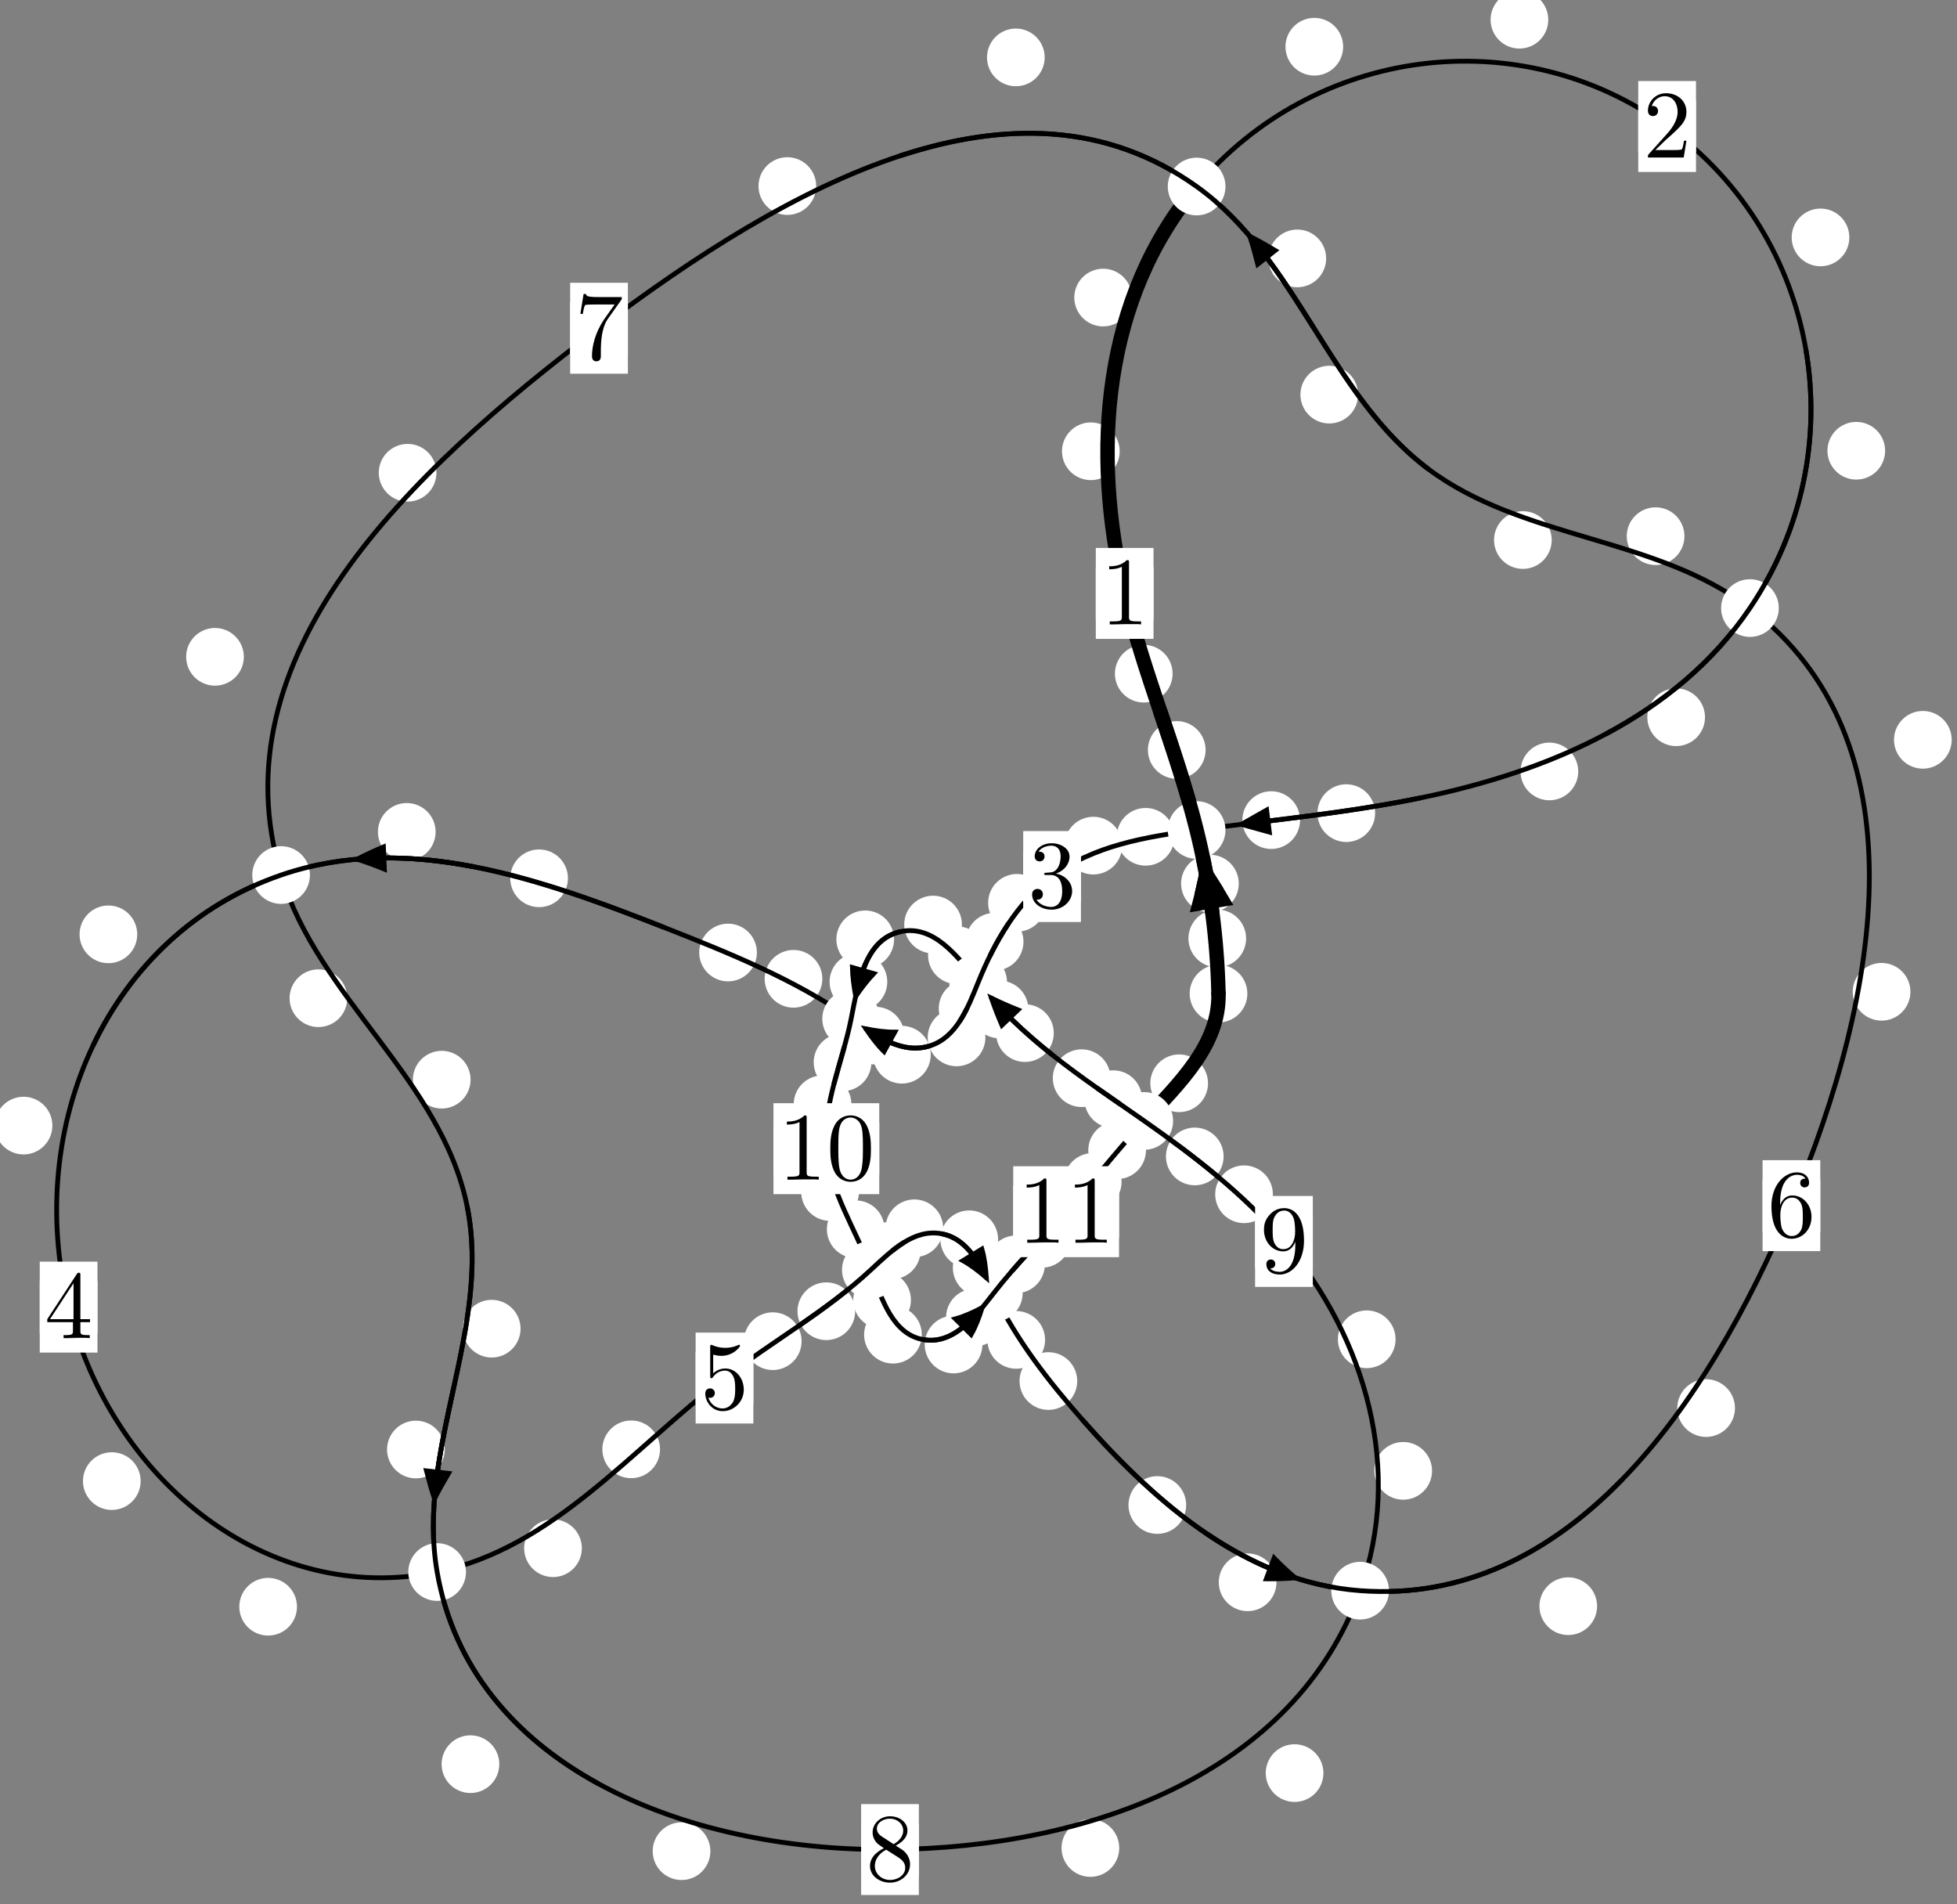 <?xml version="1.0"?>
<!-- Created by MetaPost 1.999 on 2021.07.05:2355 -->
<svg version="1.1" xmlns="http://www.w3.org/2000/svg" xmlns:xlink="http://www.w3.org/1999/xlink" width="202.793" height="197.291" viewBox="0 0 202.793 197.291">
<rect x="0" y="0" width="202.793" height="197.291" fill="#808080" stroke="none"/>
<!-- Original BoundingBox: -124.550171 -110.346191 78.242935 86.944687 -->
  <defs>
    <g transform="scale(0.01,0.01)" id="GLYPHcmr10_48">
      <path style="fill-rule: evenodd;" d="M460 -320C460 -400,455 -480,420 -554C374 -650,292 -666,250 -666C190 -666,117 -640,76 -547C44 -478,39 -400,39 -320C39 -245,43 -155,84 -79C127 2,200 22,249 22C303 22,379 1,423 -94C455 -163,460 -241,460 -320M249 -0C210 -0,151 -25,133 -121C122 -181,122 -273,122 -332C122 -396,122 -462,130 -516C149 -635,224 -644,249 -644C282 -644,348 -626,367 -527C377 -471,377 -395,377 -332C377 -257,377 -189,366 -125C351 -30,294 -0,249 -0"></path>
    </g>
    <g transform="scale(0.01,0.01)" id="GLYPHcmr10_49">
      <path style="fill-rule: evenodd;" d="M294 -640C294 -664,294 -666,271 -666C209 -602,121 -602,89 -602L89 -571C109 -571,168 -571,220 -597L220 -79C220 -43,217 -31,127 -31L95 -31L95 -0L257 -0L130 -3L217 -3L257 -3L297 -3L384 -3L419 -0L419 -31L387 -31C297 -31,294 -42,294 -79"></path>
    </g>
    <g transform="scale(0.01,0.01)" id="GLYPHcmr10_50">
      <path style="fill-rule: evenodd;" d="M127 -77L233 -180C389 -318,449 -372,449 -472C449 -586,359 -666,237 -666C124 -666,50 -574,50 -485C50 -429,100 -429,103 -429C120 -429,155 -441,155 -482C155 -508,137 -534,102 -534C94 -534,92 -534,89 -533C112 -598,166 -635,224 -635C315 -635,358 -554,358 -472C358 -392,308 -313,253 -251L61 -37C50 -26,50 -24,50 -0L421 -0L449 -174L424 -174C419 -144,412 -100,402 -85C395 -77,329 -77,307 -77"></path>
    </g>
    <g transform="scale(0.01,0.01)" id="GLYPHcmr10_51">
      <path style="fill-rule: evenodd;" d="M290 -352C372 -379,430 -449,430 -528C430 -610,342 -666,246 -666C145 -666,69 -606,69 -530C69 -497,91 -478,120 -478C151 -478,171 -500,171 -529C171 -579,124 -579,109 -579C140 -628,206 -641,242 -641C283 -641,338 -619,338 -529C338 -517,336 -459,310 -415C280 -367,246 -364,221 -363C213 -362,189 -360,182 -360C174 -359,167 -358,167 -348C167 -337,174 -337,191 -337L235 -337C317 -337,354 -269,354 -171C354 -35,285 -6,241 -6C198 -6,123 -23,88 -82C123 -77,154 -99,154 -137C154 -173,127 -193,98 -193C74 -193,42 -179,42 -135C42 -44,135 22,244 22C366 22,457 -69,457 -171C457 -253,394 -331,290 -352"></path>
    </g>
    <g transform="scale(0.01,0.01)" id="GLYPHcmr10_52">
      <path style="fill-rule: evenodd;" d="M294 -165L294 -78C294 -42,292 -31,218 -31L197 -31L197 -0L332 -0L238 -3L290 -3L332 -3L374 -3L427 -3L468 -0L468 -31L447 -31C373 -31,371 -42,371 -78L371 -165L471 -165L471 -196L371 -196L371 -651C371 -671,371 -677,355 -677C346 -677,343 -677,335 -665L28 -196L28 -165M300 -196L56 -196L300 -569"></path>
    </g>
    <g transform="scale(0.01,0.01)" id="GLYPHcmr10_53">
      <path style="fill-rule: evenodd;" d="M449 -201C449 -320,367 -420,259 -420C211 -420,168 -404,132 -369L132 -564C152 -558,185 -551,217 -551C340 -551,410 -642,410 -655C410 -661,407 -666,400 -666C399 -666,397 -666,392 -663C372 -654,323 -634,256 -634C216 -634,170 -641,123 -662C115 -665,113 -665,111 -665C101 -665,101 -657,101 -641L101 -345C101 -327,101 -319,115 -319C122 -319,124 -322,128 -328C139 -344,176 -398,257 -398C309 -398,334 -352,342 -334C358 -297,360 -258,360 -208C360 -173,360 -113,336 -71C312 -32,275 -6,229 -6C156 -6,99 -59,82 -118C85 -117,88 -116,99 -116C132 -116,149 -141,149 -165C149 -189,132 -214,99 -214C85 -214,50 -207,50 -161C50 -75,119 22,231 22C347 22,449 -74,449 -201"></path>
    </g>
    <g transform="scale(0.01,0.01)" id="GLYPHcmr10_54">
      <path style="fill-rule: evenodd;" d="M132 -328L132 -352C132 -605,256 -641,307 -641C331 -641,373 -635,395 -601C380 -601,340 -601,340 -556C340 -525,364 -510,386 -510C402 -510,432 -519,432 -558C432 -618,388 -666,305 -666C177 -666,42 -537,42 -316C42 -49,158 22,251 22C362 22,457 -72,457 -204C457 -331,368 -427,257 -427C189 -427,152 -376,132 -328M251 -6C188 -6,158 -66,152 -81C134 -128,134 -208,134 -226C134 -304,166 -404,256 -404C272 -404,318 -404,349 -342C367 -305,367 -254,367 -205C367 -157,367 -107,350 -71C320 -11,274 -6,251 -6"></path>
    </g>
    <g transform="scale(0.01,0.01)" id="GLYPHcmr10_55">
      <path style="fill-rule: evenodd;" d="M476 -609C485 -621,485 -623,485 -644L242 -644C120 -644,118 -657,114 -676L89 -676L56 -470L81 -470C84 -486,93 -549,106 -561C113 -567,191 -567,204 -567L411 -567C400 -551,321 -442,299 -409C209 -274,176 -135,176 -33C176 -23,176 22,222 22C268 22,268 -23,268 -33L268 -84C268 -139,271 -194,279 -248C283 -271,297 -357,341 -419"></path>
    </g>
    <g transform="scale(0.01,0.01)" id="GLYPHcmr10_56">
      <path style="fill-rule: evenodd;" d="M163 -457C117 -487,113 -521,113 -538C113 -599,178 -641,249 -641C322 -641,386 -589,386 -517C386 -460,347 -412,287 -377M309 -362C381 -399,430 -451,430 -517C430 -609,341 -666,250 -666C150 -666,69 -592,69 -499C69 -481,71 -436,113 -389C124 -377,161 -352,186 -335C128 -306,42 -250,42 -151C42 -45,144 22,249 22C362 22,457 -61,457 -168C457 -204,446 -249,408 -291C389 -312,373 -322,309 -362M209 -320L332 -242C360 -223,407 -193,407 -132C407 -58,332 -6,250 -6C164 -6,92 -68,92 -151C92 -209,124 -273,209 -320"></path>
    </g>
    <g transform="scale(0.01,0.01)" id="GLYPHcmr10_57">
      <path style="fill-rule: evenodd;" d="M367 -318L367 -286C367 -52,263 -6,205 -6C188 -6,134 -8,107 -42C151 -42,159 -71,159 -88C159 -119,135 -134,113 -134C97 -134,67 -125,67 -86C67 -19,121 22,206 22C335 22,457 -114,457 -329C457 -598,342 -666,253 -666C198 -666,149 -648,106 -603C65 -558,42 -516,42 -441C42 -316,130 -218,242 -218C303 -218,344 -260,367 -318M243 -241C227 -241,181 -241,150 -304C132 -341,132 -391,132 -440C132 -494,132 -541,153 -578C180 -628,218 -641,253 -641C299 -641,332 -607,349 -562C361 -530,365 -467,365 -421C365 -338,331 -241,243 -241"></path>
    </g>
  </defs>
  <path d="M129.127 97.234C129.127 96.441,128.812 95.681,128.252 95.12C127.691 94.56,126.931 94.245,126.138 94.245C125.346 94.245,124.586 94.56,124.025 95.12C123.465 95.681,123.15 96.441,123.15 97.234C123.15 98.027,123.465 98.787,124.025 99.347C124.586 99.908,125.346 100.223,126.138 100.223C126.931 100.223,127.691 99.908,128.252 99.347C128.812 98.787,129.127 98.027,129.127 97.234Z" style="fill: rgb(100%,100%,100%);stroke: none;"></path>
  <path d="M129.256 102.95C129.256 102.157,128.941 101.397,128.381 100.837C127.82 100.276,127.06 99.961,126.267 99.961C125.475 99.961,124.714 100.276,124.154 100.837C123.593 101.397,123.279 102.157,123.279 102.95C123.279 103.743,123.593 104.503,124.154 105.063C124.714 105.624,125.475 105.939,126.267 105.939C127.06 105.939,127.82 105.624,128.381 105.063C128.941 104.503,129.256 103.743,129.256 102.95Z" style="fill: rgb(100%,100%,100%);stroke: none;"></path>
  <path d="M124.929 77.703C124.929 76.911,124.614 76.151,124.053 75.59C123.493 75.03,122.732 74.715,121.94 74.715C121.147 74.715,120.387 75.03,119.826 75.59C119.266 76.151,118.951 76.911,118.951 77.703C118.951 78.496,119.266 79.256,119.826 79.817C120.387 80.377,121.147 80.692,121.94 80.692C122.732 80.692,123.493 80.377,124.053 79.817C124.614 79.256,124.929 78.496,124.929 77.703Z" style="fill: rgb(100%,100%,100%);stroke: none;"></path>
  <path d="M128.367 91.549C128.367 90.757,128.052 89.996,127.491 89.436C126.931 88.875,126.171 88.561,125.378 88.561C124.585 88.561,123.825 88.875,123.265 89.436C122.704 89.996,122.389 90.757,122.389 91.549C122.389 92.342,122.704 93.102,123.265 93.663C123.825 94.223,124.585 94.538,125.378 94.538C126.171 94.538,126.931 94.223,127.491 93.663C128.052 93.102,128.367 92.342,128.367 91.549Z" style="fill: rgb(100%,100%,100%);stroke: none;"></path>
  <path d="M116.026 46.758C116.026 45.965,115.711 45.205,115.151 44.644C114.59 44.084,113.83 43.769,113.037 43.769C112.245 43.769,111.484 44.084,110.924 44.644C110.364 45.205,110.049 45.965,110.049 46.758C110.049 47.55,110.364 48.31,110.924 48.871C111.484 49.431,112.245 49.746,113.037 49.746C113.83 49.746,114.59 49.431,115.151 48.871C115.711 48.31,116.026 47.55,116.026 46.758Z" style="fill: rgb(100%,100%,100%);stroke: none;"></path>
  <path d="M121.51 69.8C121.51 69.008,121.195 68.248,120.635 67.687C120.074 67.127,119.314 66.812,118.522 66.812C117.729 66.812,116.969 67.127,116.408 67.687C115.848 68.248,115.533 69.008,115.533 69.8C115.533 70.593,115.848 71.353,116.408 71.914C116.969 72.474,117.729 72.789,118.522 72.789C119.314 72.789,120.074 72.474,120.635 71.914C121.195 71.353,121.51 70.593,121.51 69.8Z" style="fill: rgb(100%,100%,100%);stroke: none;"></path>
  <path d="M139.184 4.84C139.184 4.048,138.869 3.288,138.309 2.727C137.748 2.167,136.988 1.852,136.195 1.852C135.403 1.852,134.643 2.167,134.082 2.727C133.522 3.288,133.207 4.048,133.207 4.84C133.207 5.633,133.522 6.393,134.082 6.954C134.643 7.514,135.403 7.829,136.195 7.829C136.988 7.829,137.748 7.514,138.309 6.954C138.869 6.393,139.184 5.633,139.184 4.84Z" style="fill: rgb(100%,100%,100%);stroke: none;"></path>
  <path d="M117.301 30.83C117.301 30.038,116.986 29.278,116.425 28.717C115.865 28.157,115.105 27.842,114.312 27.842C113.519 27.842,112.759 28.157,112.199 28.717C111.638 29.278,111.323 30.038,111.323 30.83C111.323 31.623,111.638 32.383,112.199 32.944C112.759 33.504,113.519 33.819,114.312 33.819C115.105 33.819,115.865 33.504,116.425 32.944C116.986 32.383,117.301 31.623,117.301 30.83Z" style="fill: rgb(100%,100%,100%);stroke: none;"></path>
  <path d="M191.638 24.599C191.638 23.807,191.323 23.046,190.763 22.486C190.202 21.925,189.442 21.61,188.649 21.61C187.857 21.61,187.097 21.925,186.536 22.486C185.976 23.046,185.661 23.807,185.661 24.599C185.661 25.392,185.976 26.152,186.536 26.713C187.097 27.273,187.857 27.588,188.649 27.588C189.442 27.588,190.202 27.273,190.763 26.713C191.323 26.152,191.638 25.392,191.638 24.599Z" style="fill: rgb(100%,100%,100%);stroke: none;"></path>
  <path d="M160.438 2.044C160.438 1.251,160.123 0.491,159.563 -0.069C159.002 -0.63,158.242 -0.945,157.45 -0.945C156.657 -0.945,155.897 -0.63,155.336 -0.069C154.776 0.491,154.461 1.251,154.461 2.044C154.461 2.837,154.776 3.597,155.336 4.157C155.897 4.718,156.657 5.033,157.45 5.033C158.242 5.033,159.002 4.718,159.563 4.157C160.123 3.597,160.438 2.837,160.438 2.044Z" style="fill: rgb(100%,100%,100%);stroke: none;"></path>
  <path d="M176.68 74.314C176.68 73.521,176.365 72.761,175.805 72.2C175.244 71.64,174.484 71.325,173.691 71.325C172.899 71.325,172.138 71.64,171.578 72.2C171.017 72.761,170.703 73.521,170.703 74.314C170.703 75.106,171.017 75.866,171.578 76.427C172.138 76.987,172.899 77.302,173.691 77.302C174.484 77.302,175.244 76.987,175.805 76.427C176.365 75.866,176.68 75.106,176.68 74.314Z" style="fill: rgb(100%,100%,100%);stroke: none;"></path>
  <path d="M195.345 46.703C195.345 45.91,195.03 45.15,194.469 44.589C193.909 44.029,193.149 43.714,192.356 43.714C191.563 43.714,190.803 44.029,190.243 44.589C189.682 45.15,189.367 45.91,189.367 46.703C189.367 47.495,189.682 48.256,190.243 48.816C190.803 49.377,191.563 49.691,192.356 49.691C193.149 49.691,193.909 49.377,194.469 48.816C195.03 48.256,195.345 47.495,195.345 46.703Z" style="fill: rgb(100%,100%,100%);stroke: none;"></path>
  <path d="M142.496 84.25C142.496 83.458,142.182 82.697,141.621 82.137C141.061 81.576,140.3 81.262,139.508 81.262C138.715 81.262,137.955 81.576,137.394 82.137C136.834 82.697,136.519 83.458,136.519 84.25C136.519 85.043,136.834 85.803,137.394 86.364C137.955 86.924,138.715 87.239,139.508 87.239C140.3 87.239,141.061 86.924,141.621 86.364C142.182 85.803,142.496 85.043,142.496 84.25Z" style="fill: rgb(100%,100%,100%);stroke: none;"></path>
  <path d="M163.542 79.93C163.542 79.138,163.227 78.377,162.667 77.817C162.107 77.257,161.346 76.942,160.554 76.942C159.761 76.942,159.001 77.257,158.44 77.817C157.88 78.377,157.565 79.138,157.565 79.93C157.565 80.723,157.88 81.483,158.44 82.044C159.001 82.604,159.761 82.919,160.554 82.919C161.346 82.919,162.107 82.604,162.667 82.044C163.227 81.483,163.542 80.723,163.542 79.93Z" style="fill: rgb(100%,100%,100%);stroke: none;"></path>
  <path d="M121.701 86.703C121.701 85.91,121.386 85.15,120.826 84.59C120.265 84.029,119.505 83.714,118.712 83.714C117.92 83.714,117.16 84.029,116.599 84.59C116.039 85.15,115.724 85.91,115.724 86.703C115.724 87.496,116.039 88.256,116.599 88.816C117.16 89.377,117.92 89.692,118.712 89.692C119.505 89.692,120.265 89.377,120.826 88.816C121.386 88.256,121.701 87.496,121.701 86.703Z" style="fill: rgb(100%,100%,100%);stroke: none;"></path>
  <path d="M134.718 84.972C134.718 84.179,134.403 83.419,133.843 82.859C133.282 82.298,132.522 81.983,131.729 81.983C130.937 81.983,130.177 82.298,129.616 82.859C129.056 83.419,128.741 84.179,128.741 84.972C128.741 85.765,129.056 86.525,129.616 87.085C130.177 87.646,130.937 87.961,131.729 87.961C132.522 87.961,133.282 87.646,133.843 87.085C134.403 86.525,134.718 85.765,134.718 84.972Z" style="fill: rgb(100%,100%,100%);stroke: none;"></path>
  <path d="M108.373 93.544C108.373 92.751,108.058 91.991,107.498 91.431C106.937 90.87,106.177 90.555,105.384 90.555C104.592 90.555,103.832 90.87,103.271 91.431C102.711 91.991,102.396 92.751,102.396 93.544C102.396 94.337,102.711 95.097,103.271 95.658C103.832 96.218,104.592 96.533,105.384 96.533C106.177 96.533,106.937 96.218,107.498 95.658C108.058 95.097,108.373 94.337,108.373 93.544Z" style="fill: rgb(100%,100%,100%);stroke: none;"></path>
  <path d="M116.287 87.616C116.287 86.824,115.972 86.064,115.412 85.503C114.851 84.943,114.091 84.628,113.298 84.628C112.506 84.628,111.746 84.943,111.185 85.503C110.625 86.064,110.31 86.824,110.31 87.616C110.31 88.409,110.625 89.169,111.185 89.73C111.746 90.29,112.506 90.605,113.298 90.605C114.091 90.605,114.851 90.29,115.412 89.73C115.972 89.169,116.287 88.409,116.287 87.616Z" style="fill: rgb(100%,100%,100%);stroke: none;"></path>
  <path d="M103.255 104.493C103.255 103.701,102.94 102.94,102.38 102.38C101.819 101.819,101.059 101.505,100.266 101.505C99.474 101.505,98.713 101.819,98.153 102.38C97.593 102.94,97.278 103.701,97.278 104.493C97.278 105.286,97.593 106.046,98.153 106.607C98.713 107.167,99.474 107.482,100.266 107.482C101.059 107.482,101.819 107.167,102.38 106.607C102.94 106.046,103.255 105.286,103.255 104.493Z" style="fill: rgb(100%,100%,100%);stroke: none;"></path>
  <path d="M106.057 97.571C106.057 96.778,105.742 96.018,105.182 95.457C104.622 94.897,103.861 94.582,103.069 94.582C102.276 94.582,101.516 94.897,100.955 95.457C100.395 96.018,100.08 96.778,100.08 97.571C100.08 98.363,100.395 99.124,100.955 99.684C101.516 100.245,102.276 100.56,103.069 100.56C103.861 100.56,104.622 100.245,105.182 99.684C105.742 99.124,106.057 98.363,106.057 97.571Z" style="fill: rgb(100%,100%,100%);stroke: none;"></path>
  <path d="M96.446 109.28C96.446 108.488,96.132 107.728,95.571 107.167C95.011 106.607,94.25 106.292,93.458 106.292C92.665 106.292,91.905 106.607,91.344 107.167C90.784 107.728,90.469 108.488,90.469 109.28C90.469 110.073,90.784 110.833,91.344 111.394C91.905 111.954,92.665 112.269,93.458 112.269C94.25 112.269,95.011 111.954,95.571 111.394C96.132 110.833,96.446 110.073,96.446 109.28Z" style="fill: rgb(100%,100%,100%);stroke: none;"></path>
  <path d="M102.112 107.487C102.112 106.694,101.797 105.934,101.237 105.373C100.676 104.813,99.916 104.498,99.123 104.498C98.331 104.498,97.57 104.813,97.01 105.373C96.45 105.934,96.135 106.694,96.135 107.487C96.135 108.279,96.45 109.039,97.01 109.6C97.57 110.16,98.331 110.475,99.123 110.475C99.916 110.475,100.676 110.16,101.237 109.6C101.797 109.039,102.112 108.279,102.112 107.487Z" style="fill: rgb(100%,100%,100%);stroke: none;"></path>
  <path d="M85.214 101.417C85.214 100.624,84.9 99.864,84.339 99.303C83.779 98.743,83.018 98.428,82.226 98.428C81.433 98.428,80.673 98.743,80.112 99.303C79.552 99.864,79.237 100.624,79.237 101.417C79.237 102.209,79.552 102.969,80.112 103.53C80.673 104.09,81.433 104.405,82.226 104.405C83.018 104.405,83.779 104.09,84.339 103.53C84.9 102.969,85.214 102.209,85.214 101.417Z" style="fill: rgb(100%,100%,100%);stroke: none;"></path>
  <path d="M93.71 107.304C93.71 106.512,93.395 105.752,92.835 105.191C92.275 104.631,91.514 104.316,90.722 104.316C89.929 104.316,89.169 104.631,88.608 105.191C88.048 105.752,87.733 106.512,87.733 107.304C87.733 108.097,88.048 108.857,88.608 109.418C89.169 109.978,89.929 110.293,90.722 110.293C91.514 110.293,92.275 109.978,92.835 109.418C93.395 108.857,93.71 108.097,93.71 107.304Z" style="fill: rgb(100%,100%,100%);stroke: none;"></path>
  <path d="M58.853 91.002C58.853 90.209,58.538 89.449,57.977 88.889C57.417 88.328,56.657 88.013,55.864 88.013C55.071 88.013,54.311 88.328,53.751 88.889C53.19 89.449,52.875 90.209,52.875 91.002C52.875 91.795,53.19 92.555,53.751 93.115C54.311 93.676,55.071 93.991,55.864 93.991C56.657 93.991,57.417 93.676,57.977 93.115C58.538 92.555,58.853 91.795,58.853 91.002Z" style="fill: rgb(100%,100%,100%);stroke: none;"></path>
  <path d="M78.432 98.692C78.432 97.899,78.117 97.139,77.556 96.579C76.996 96.018,76.236 95.703,75.443 95.703C74.65 95.703,73.89 96.018,73.33 96.579C72.769 97.139,72.454 97.899,72.454 98.692C72.454 99.485,72.769 100.245,73.33 100.805C73.89 101.366,74.65 101.681,75.443 101.681C76.236 101.681,76.996 101.366,77.556 100.805C78.117 100.245,78.432 99.485,78.432 98.692Z" style="fill: rgb(100%,100%,100%);stroke: none;"></path>
  <path d="M14.221 96.81C14.221 96.017,13.906 95.257,13.346 94.696C12.785 94.136,12.025 93.821,11.232 93.821C10.44 93.821,9.68 94.136,9.119 94.696C8.559 95.257,8.244 96.017,8.244 96.81C8.244 97.602,8.559 98.363,9.119 98.923C9.68 99.484,10.44 99.798,11.232 99.798C12.025 99.798,12.785 99.484,13.346 98.923C13.906 98.363,14.221 97.602,14.221 96.81Z" style="fill: rgb(100%,100%,100%);stroke: none;"></path>
  <path d="M45.139 86.193C45.139 85.4,44.825 84.64,44.264 84.08C43.704 83.519,42.943 83.204,42.151 83.204C41.358 83.204,40.598 83.519,40.037 84.08C39.477 84.64,39.162 85.4,39.162 86.193C39.162 86.986,39.477 87.746,40.037 88.306C40.598 88.867,41.358 89.182,42.151 89.182C42.943 89.182,43.704 88.867,44.264 88.306C44.825 87.746,45.139 86.986,45.139 86.193Z" style="fill: rgb(100%,100%,100%);stroke: none;"></path>
  <path d="M14.575 153.459C14.575 152.666,14.26 151.906,13.699 151.345C13.139 150.785,12.379 150.47,11.586 150.47C10.793 150.47,10.033 150.785,9.473 151.345C8.912 151.906,8.597 152.666,8.597 153.459C8.597 154.251,8.912 155.012,9.473 155.572C10.033 156.132,10.793 156.447,11.586 156.447C12.379 156.447,13.139 156.132,13.699 155.572C14.26 155.012,14.575 154.251,14.575 153.459Z" style="fill: rgb(100%,100%,100%);stroke: none;"></path>
  <path d="M5.427 116.625C5.427 115.832,5.112 115.072,4.552 114.512C3.991 113.951,3.231 113.636,2.439 113.636C1.646 113.636,0.886 113.951,0.325 114.512C-0.235 115.072,-0.55 115.832,-0.55 116.625C-0.55 117.418,-0.235 118.178,0.325 118.738C0.886 119.299,1.646 119.614,2.439 119.614C3.231 119.614,3.991 119.299,4.552 118.738C5.112 118.178,5.427 117.418,5.427 116.625Z" style="fill: rgb(100%,100%,100%);stroke: none;"></path>
  <path d="M60.293 160.414C60.293 159.622,59.978 158.861,59.417 158.301C58.857 157.74,58.097 157.425,57.304 157.425C56.511 157.425,55.751 157.74,55.191 158.301C54.63 158.861,54.315 159.622,54.315 160.414C54.315 161.207,54.63 161.967,55.191 162.528C55.751 163.088,56.511 163.403,57.304 163.403C58.097 163.403,58.857 163.088,59.417 162.528C59.978 161.967,60.293 161.207,60.293 160.414Z" style="fill: rgb(100%,100%,100%);stroke: none;"></path>
  <path d="M30.775 166.476C30.775 165.684,30.46 164.924,29.899 164.363C29.339 163.803,28.578 163.488,27.786 163.488C26.993 163.488,26.233 163.803,25.672 164.363C25.112 164.924,24.797 165.684,24.797 166.476C24.797 167.269,25.112 168.029,25.672 168.59C26.233 169.15,26.993 169.465,27.786 169.465C28.578 169.465,29.339 169.15,29.899 168.59C30.46 168.029,30.775 167.269,30.775 166.476Z" style="fill: rgb(100%,100%,100%);stroke: none;"></path>
  <path d="M83.066 138.961C83.066 138.169,82.751 137.409,82.19 136.848C81.63 136.288,80.87 135.973,80.077 135.973C79.284 135.973,78.524 136.288,77.964 136.848C77.403 137.409,77.088 138.169,77.088 138.961C77.088 139.754,77.403 140.514,77.964 141.075C78.524 141.635,79.284 141.95,80.077 141.95C80.87 141.95,81.63 141.635,82.19 141.075C82.751 140.514,83.066 139.754,83.066 138.961Z" style="fill: rgb(100%,100%,100%);stroke: none;"></path>
  <path d="M68.397 150.168C68.397 149.375,68.082 148.615,67.521 148.055C66.961 147.494,66.201 147.179,65.408 147.179C64.615 147.179,63.855 147.494,63.295 148.055C62.734 148.615,62.419 149.375,62.419 150.168C62.419 150.961,62.734 151.721,63.295 152.281C63.855 152.842,64.615 153.157,65.408 153.157C66.201 153.157,66.961 152.842,67.521 152.281C68.082 151.721,68.397 150.961,68.397 150.168Z" style="fill: rgb(100%,100%,100%);stroke: none;"></path>
  <path d="M95.398 129.555C95.398 128.763,95.084 128.003,94.523 127.442C93.963 126.882,93.202 126.567,92.41 126.567C91.617 126.567,90.857 126.882,90.296 127.442C89.736 128.003,89.421 128.763,89.421 129.555C89.421 130.348,89.736 131.108,90.296 131.669C90.857 132.229,91.617 132.544,92.41 132.544C93.202 132.544,93.963 132.229,94.523 131.669C95.084 131.108,95.398 130.348,95.398 129.555Z" style="fill: rgb(100%,100%,100%);stroke: none;"></path>
  <path d="M88.616 135.859C88.616 135.066,88.301 134.306,87.741 133.746C87.18 133.185,86.42 132.87,85.627 132.87C84.835 132.87,84.075 133.185,83.514 133.746C82.954 134.306,82.639 135.066,82.639 135.859C82.639 136.652,82.954 137.412,83.514 137.972C84.075 138.533,84.835 138.848,85.627 138.848C86.42 138.848,87.18 138.533,87.741 137.972C88.301 137.412,88.616 136.652,88.616 135.859Z" style="fill: rgb(100%,100%,100%);stroke: none;"></path>
  <path d="M103.425 128.403C103.425 127.611,103.11 126.85,102.549 126.29C101.989 125.73,101.229 125.415,100.436 125.415C99.643 125.415,98.883 125.73,98.323 126.29C97.762 126.85,97.447 127.611,97.447 128.403C97.447 129.196,97.762 129.956,98.323 130.517C98.883 131.077,99.643 131.392,100.436 131.392C101.229 131.392,101.989 131.077,102.549 130.517C103.11 129.956,103.425 129.196,103.425 128.403Z" style="fill: rgb(100%,100%,100%);stroke: none;"></path>
  <path d="M97.74 127.266C97.74 126.473,97.425 125.713,96.865 125.153C96.304 124.592,95.544 124.277,94.751 124.277C93.959 124.277,93.199 124.592,92.638 125.153C92.078 125.713,91.763 126.473,91.763 127.266C91.763 128.059,92.078 128.819,92.638 129.379C93.199 129.94,93.959 130.255,94.751 130.255C95.544 130.255,96.304 129.94,96.865 129.379C97.425 128.819,97.74 128.059,97.74 127.266Z" style="fill: rgb(100%,100%,100%);stroke: none;"></path>
  <path d="M108.294 138.828C108.294 138.035,107.979 137.275,107.419 136.715C106.858 136.154,106.098 135.839,105.305 135.839C104.513 135.839,103.752 136.154,103.192 136.715C102.631 137.275,102.316 138.035,102.316 138.828C102.316 139.621,102.631 140.381,103.192 140.941C103.752 141.502,104.513 141.817,105.305 141.817C106.098 141.817,106.858 141.502,107.419 140.941C107.979 140.381,108.294 139.621,108.294 138.828Z" style="fill: rgb(100%,100%,100%);stroke: none;"></path>
  <path d="M104.714 131.35C104.714 130.558,104.399 129.798,103.839 129.237C103.279 128.677,102.518 128.362,101.726 128.362C100.933 128.362,100.173 128.677,99.612 129.237C99.052 129.798,98.737 130.558,98.737 131.35C98.737 132.143,99.052 132.903,99.612 133.464C100.173 134.024,100.933 134.339,101.726 134.339C102.518 134.339,103.279 134.024,103.839 133.464C104.399 132.903,104.714 132.143,104.714 131.35Z" style="fill: rgb(100%,100%,100%);stroke: none;"></path>
  <path d="M122.916 155.938C122.916 155.145,122.601 154.385,122.041 153.825C121.48 153.264,120.72 152.949,119.927 152.949C119.135 152.949,118.375 153.264,117.814 153.825C117.254 154.385,116.939 155.145,116.939 155.938C116.939 156.731,117.254 157.491,117.814 158.051C118.375 158.612,119.135 158.927,119.927 158.927C120.72 158.927,121.48 158.612,122.041 158.051C122.601 157.491,122.916 156.731,122.916 155.938Z" style="fill: rgb(100%,100%,100%);stroke: none;"></path>
  <path d="M111.626 143.092C111.626 142.3,111.311 141.54,110.751 140.979C110.19 140.419,109.43 140.104,108.637 140.104C107.845 140.104,107.084 140.419,106.524 140.979C105.963 141.54,105.649 142.3,105.649 143.092C105.649 143.885,105.963 144.645,106.524 145.206C107.084 145.766,107.845 146.081,108.637 146.081C109.43 146.081,110.19 145.766,110.751 145.206C111.311 144.645,111.626 143.885,111.626 143.092Z" style="fill: rgb(100%,100%,100%);stroke: none;"></path>
  <path d="M165.498 166.42C165.498 165.627,165.183 164.867,164.623 164.306C164.062 163.746,163.302 163.431,162.509 163.431C161.717 163.431,160.957 163.746,160.396 164.306C159.836 164.867,159.521 165.627,159.521 166.42C159.521 167.212,159.836 167.972,160.396 168.533C160.957 169.093,161.717 169.408,162.509 169.408C163.302 169.408,164.062 169.093,164.623 168.533C165.183 167.972,165.498 167.212,165.498 166.42Z" style="fill: rgb(100%,100%,100%);stroke: none;"></path>
  <path d="M132.273 163.944C132.273 163.151,131.958 162.391,131.397 161.831C130.837 161.27,130.077 160.955,129.284 160.955C128.491 160.955,127.731 161.27,127.171 161.831C126.61 162.391,126.295 163.151,126.295 163.944C126.295 164.737,126.61 165.497,127.171 166.057C127.731 166.618,128.491 166.933,129.284 166.933C130.077 166.933,130.837 166.618,131.397 166.057C131.958 165.497,132.273 164.737,132.273 163.944Z" style="fill: rgb(100%,100%,100%);stroke: none;"></path>
  <path d="M197.967 102.761C197.967 101.968,197.652 101.208,197.091 100.648C196.531 100.087,195.771 99.772,194.978 99.772C194.185 99.772,193.425 100.087,192.865 100.648C192.304 101.208,191.989 101.968,191.989 102.761C191.989 103.554,192.304 104.314,192.865 104.874C193.425 105.435,194.185 105.75,194.978 105.75C195.771 105.75,196.531 105.435,197.091 104.874C197.652 104.314,197.967 103.554,197.967 102.761Z" style="fill: rgb(100%,100%,100%);stroke: none;"></path>
  <path d="M179.784 145.893C179.784 145.1,179.469 144.34,178.909 143.78C178.348 143.219,177.588 142.904,176.795 142.904C176.003 142.904,175.242 143.219,174.682 143.78C174.121 144.34,173.807 145.1,173.807 145.893C173.807 146.686,174.121 147.446,174.682 148.006C175.242 148.567,176.003 148.882,176.795 148.882C177.588 148.882,178.348 148.567,178.909 148.006C179.469 147.446,179.784 146.686,179.784 145.893Z" style="fill: rgb(100%,100%,100%);stroke: none;"></path>
  <path d="M174.549 55.553C174.549 54.761,174.234 54,173.674 53.44C173.113 52.879,172.353 52.565,171.56 52.565C170.768 52.565,170.008 52.879,169.447 53.44C168.887 54,168.572 54.761,168.572 55.553C168.572 56.346,168.887 57.106,169.447 57.667C170.008 58.227,170.768 58.542,171.56 58.542C172.353 58.542,173.113 58.227,173.674 57.667C174.234 57.106,174.549 56.346,174.549 55.553Z" style="fill: rgb(100%,100%,100%);stroke: none;"></path>
  <path d="M202.243 76.654C202.243 75.861,201.928 75.101,201.368 74.541C200.807 73.98,200.047 73.665,199.254 73.665C198.462 73.665,197.701 73.98,197.141 74.541C196.58 75.101,196.265 75.861,196.265 76.654C196.265 77.447,196.58 78.207,197.141 78.767C197.701 79.328,198.462 79.643,199.254 79.643C200.047 79.643,200.807 79.328,201.368 78.767C201.928 78.207,202.243 77.447,202.243 76.654Z" style="fill: rgb(100%,100%,100%);stroke: none;"></path>
  <path d="M140.733 40.888C140.733 40.095,140.418 39.335,139.857 38.774C139.297 38.214,138.537 37.899,137.744 37.899C136.951 37.899,136.191 38.214,135.631 38.774C135.07 39.335,134.755 40.095,134.755 40.888C134.755 41.68,135.07 42.44,135.631 43.001C136.191 43.561,136.951 43.876,137.744 43.876C138.537 43.876,139.297 43.561,139.857 43.001C140.418 42.44,140.733 41.68,140.733 40.888Z" style="fill: rgb(100%,100%,100%);stroke: none;"></path>
  <path d="M160.795 55.954C160.795 55.162,160.48 54.401,159.92 53.841C159.359 53.28,158.599 52.966,157.806 52.966C157.014 52.966,156.253 53.28,155.693 53.841C155.132 54.401,154.818 55.162,154.818 55.954C154.818 56.747,155.132 57.507,155.693 58.068C156.253 58.628,157.014 58.943,157.806 58.943C158.599 58.943,159.359 58.628,159.92 58.068C160.48 57.507,160.795 56.747,160.795 55.954Z" style="fill: rgb(100%,100%,100%);stroke: none;"></path>
  <path d="M108.254 5.947C108.254 5.154,107.939 4.394,107.379 3.833C106.818 3.273,106.058 2.958,105.265 2.958C104.473 2.958,103.713 3.273,103.152 3.833C102.592 4.394,102.277 5.154,102.277 5.947C102.277 6.74,102.592 7.5,103.152 8.06C103.713 8.621,104.473 8.936,105.265 8.936C106.058 8.936,106.818 8.621,107.379 8.06C107.939 7.5,108.254 6.74,108.254 5.947Z" style="fill: rgb(100%,100%,100%);stroke: none;"></path>
  <path d="M137.421 26.774C137.421 25.981,137.106 25.221,136.546 24.661C135.986 24.1,135.225 23.785,134.433 23.785C133.64 23.785,132.88 24.1,132.319 24.661C131.759 25.221,131.444 25.981,131.444 26.774C131.444 27.567,131.759 28.327,132.319 28.887C132.88 29.448,133.64 29.763,134.433 29.763C135.225 29.763,135.986 29.448,136.546 28.887C137.106 28.327,137.421 27.567,137.421 26.774Z" style="fill: rgb(100%,100%,100%);stroke: none;"></path>
  <path d="M45.227 48.984C45.227 48.192,44.912 47.432,44.352 46.871C43.791 46.311,43.031 45.996,42.238 45.996C41.446 45.996,40.686 46.311,40.125 46.871C39.565 47.432,39.25 48.192,39.25 48.984C39.25 49.777,39.565 50.537,40.125 51.098C40.686 51.658,41.446 51.973,42.238 51.973C43.031 51.973,43.791 51.658,44.352 51.098C44.912 50.537,45.227 49.777,45.227 48.984Z" style="fill: rgb(100%,100%,100%);stroke: none;"></path>
  <path d="M84.576 19.278C84.576 18.485,84.261 17.725,83.701 17.165C83.14 16.604,82.38 16.289,81.587 16.289C80.795 16.289,80.034 16.604,79.474 17.165C78.913 17.725,78.599 18.485,78.599 19.278C78.599 20.071,78.913 20.831,79.474 21.391C80.034 21.952,80.795 22.267,81.587 22.267C82.38 22.267,83.14 21.952,83.701 21.391C84.261 20.831,84.576 20.071,84.576 19.278Z" style="fill: rgb(100%,100%,100%);stroke: none;"></path>
  <path d="M35.985 103.426C35.985 102.633,35.67 101.873,35.11 101.313C34.549 100.752,33.789 100.437,32.996 100.437C32.204 100.437,31.443 100.752,30.883 101.313C30.322 101.873,30.008 102.633,30.008 103.426C30.008 104.219,30.322 104.979,30.883 105.539C31.443 106.1,32.204 106.415,32.996 106.415C33.789 106.415,34.549 106.1,35.11 105.539C35.67 104.979,35.985 104.219,35.985 103.426Z" style="fill: rgb(100%,100%,100%);stroke: none;"></path>
  <path d="M25.267 68.055C25.267 67.262,24.952 66.502,24.392 65.941C23.831 65.381,23.071 65.066,22.278 65.066C21.486 65.066,20.725 65.381,20.165 65.941C19.604 66.502,19.289 67.262,19.289 68.055C19.289 68.847,19.604 69.607,20.165 70.168C20.725 70.728,21.486 71.043,22.278 71.043C23.071 71.043,23.831 70.728,24.392 70.168C24.952 69.607,25.267 68.847,25.267 68.055Z" style="fill: rgb(100%,100%,100%);stroke: none;"></path>
  <path d="M53.941 137.667C53.941 136.875,53.626 136.114,53.065 135.554C52.505 134.994,51.745 134.679,50.952 134.679C50.159 134.679,49.399 134.994,48.839 135.554C48.278 136.114,47.963 136.875,47.963 137.667C47.963 138.46,48.278 139.22,48.839 139.781C49.399 140.341,50.159 140.656,50.952 140.656C51.745 140.656,52.505 140.341,53.065 139.781C53.626 139.22,53.941 138.46,53.941 137.667Z" style="fill: rgb(100%,100%,100%);stroke: none;"></path>
  <path d="M48.763 111.867C48.763 111.075,48.448 110.315,47.887 109.754C47.327 109.194,46.567 108.879,45.774 108.879C44.981 108.879,44.221 109.194,43.661 109.754C43.1 110.315,42.785 111.075,42.785 111.867C42.785 112.66,43.1 113.42,43.661 113.981C44.221 114.541,44.981 114.856,45.774 114.856C46.567 114.856,47.327 114.541,47.887 113.981C48.448 113.42,48.763 112.66,48.763 111.867Z" style="fill: rgb(100%,100%,100%);stroke: none;"></path>
  <path d="M51.739 182.789C51.739 181.996,51.424 181.236,50.863 180.675C50.303 180.115,49.543 179.8,48.75 179.8C47.957 179.8,47.197 180.115,46.637 180.675C46.076 181.236,45.761 181.996,45.761 182.789C45.761 183.581,46.076 184.341,46.637 184.902C47.197 185.462,47.957 185.777,48.75 185.777C49.543 185.777,50.303 185.462,50.863 184.902C51.424 184.341,51.739 183.581,51.739 182.789Z" style="fill: rgb(100%,100%,100%);stroke: none;"></path>
  <path d="M46.086 150.187C46.086 149.394,45.771 148.634,45.21 148.074C44.65 147.513,43.89 147.198,43.097 147.198C42.304 147.198,41.544 147.513,40.984 148.074C40.423 148.634,40.108 149.394,40.108 150.187C40.108 150.98,40.423 151.74,40.984 152.3C41.544 152.861,42.304 153.176,43.097 153.176C43.89 153.176,44.65 152.861,45.21 152.3C45.771 151.74,46.086 150.98,46.086 150.187Z" style="fill: rgb(100%,100%,100%);stroke: none;"></path>
  <path d="M115.98 191.474C115.98 190.682,115.665 189.921,115.104 189.361C114.544 188.8,113.784 188.485,112.991 188.485C112.198 188.485,111.438 188.8,110.878 189.361C110.317 189.921,110.002 190.682,110.002 191.474C110.002 192.267,110.317 193.027,110.878 193.588C111.438 194.148,112.198 194.463,112.991 194.463C113.784 194.463,114.544 194.148,115.104 193.588C115.665 193.027,115.98 192.267,115.98 191.474Z" style="fill: rgb(100%,100%,100%);stroke: none;"></path>
  <path d="M73.613 191.804C73.613 191.012,73.298 190.251,72.738 189.691C72.177 189.13,71.417 188.816,70.624 188.816C69.832 188.816,69.071 189.13,68.511 189.691C67.95 190.251,67.635 191.012,67.635 191.804C67.635 192.597,67.95 193.357,68.511 193.918C69.071 194.478,69.832 194.793,70.624 194.793C71.417 194.793,72.177 194.478,72.738 193.918C73.298 193.357,73.613 192.597,73.613 191.804Z" style="fill: rgb(100%,100%,100%);stroke: none;"></path>
  <path d="M148.395 152.398C148.395 151.605,148.08 150.845,147.519 150.285C146.959 149.724,146.199 149.409,145.406 149.409C144.613 149.409,143.853 149.724,143.293 150.285C142.732 150.845,142.417 151.605,142.417 152.398C142.417 153.191,142.732 153.951,143.293 154.511C143.853 155.072,144.613 155.387,145.406 155.387C146.199 155.387,146.959 155.072,147.519 154.511C148.08 153.951,148.395 153.191,148.395 152.398Z" style="fill: rgb(100%,100%,100%);stroke: none;"></path>
  <path d="M137.139 183.713C137.139 182.921,136.824 182.16,136.264 181.6C135.703 181.039,134.943 180.725,134.15 180.725C133.358 180.725,132.597 181.039,132.037 181.6C131.476 182.16,131.162 182.921,131.162 183.713C131.162 184.506,131.476 185.266,132.037 185.827C132.597 186.387,133.358 186.702,134.15 186.702C134.943 186.702,135.703 186.387,136.264 185.827C136.824 185.266,137.139 184.506,137.139 183.713Z" style="fill: rgb(100%,100%,100%);stroke: none;"></path>
  <path d="M131.902 123.741C131.902 122.948,131.587 122.188,131.027 121.628C130.466 121.067,129.706 120.752,128.914 120.752C128.121 120.752,127.361 121.067,126.8 121.628C126.24 122.188,125.925 122.948,125.925 123.741C125.925 124.534,126.24 125.294,126.8 125.854C127.361 126.415,128.121 126.73,128.914 126.73C129.706 126.73,130.466 126.415,131.027 125.854C131.587 125.294,131.902 124.534,131.902 123.741Z" style="fill: rgb(100%,100%,100%);stroke: none;"></path>
  <path d="M144.616 138.765C144.616 137.972,144.301 137.212,143.74 136.651C143.18 136.091,142.42 135.776,141.627 135.776C140.834 135.776,140.074 136.091,139.514 136.651C138.953 137.212,138.638 137.972,138.638 138.765C138.638 139.557,138.953 140.318,139.514 140.878C140.074 141.439,140.834 141.754,141.627 141.754C142.42 141.754,143.18 141.439,143.74 140.878C144.301 140.318,144.616 139.557,144.616 138.765Z" style="fill: rgb(100%,100%,100%);stroke: none;"></path>
  <path d="M118.349 113.888C118.349 113.095,118.034 112.335,117.473 111.774C116.913 111.214,116.153 110.899,115.36 110.899C114.567 110.899,113.807 111.214,113.247 111.774C112.686 112.335,112.371 113.095,112.371 113.888C112.371 114.68,112.686 115.44,113.247 116.001C113.807 116.561,114.567 116.876,115.36 116.876C116.153 116.876,116.913 116.561,117.473 116.001C118.034 115.44,118.349 114.68,118.349 113.888Z" style="fill: rgb(100%,100%,100%);stroke: none;"></path>
  <path d="M126.797 119.82C126.797 119.027,126.482 118.267,125.922 117.707C125.361 117.146,124.601 116.831,123.808 116.831C123.016 116.831,122.256 117.146,121.695 117.707C121.135 118.267,120.82 119.027,120.82 119.82C120.82 120.613,121.135 121.373,121.695 121.933C122.256 122.494,123.016 122.809,123.808 122.809C124.601 122.809,125.361 122.494,125.922 121.933C126.482 121.373,126.797 120.613,126.797 119.82Z" style="fill: rgb(100%,100%,100%);stroke: none;"></path>
  <path d="M109.198 107.042C109.198 106.249,108.883 105.489,108.323 104.929C107.762 104.368,107.002 104.053,106.209 104.053C105.417 104.053,104.657 104.368,104.096 104.929C103.536 105.489,103.221 106.249,103.221 107.042C103.221 107.835,103.536 108.595,104.096 109.155C104.657 109.716,105.417 110.031,106.209 110.031C107.002 110.031,107.762 109.716,108.323 109.155C108.883 108.595,109.198 107.835,109.198 107.042Z" style="fill: rgb(100%,100%,100%);stroke: none;"></path>
  <path d="M115.075 111.713C115.075 110.92,114.76 110.16,114.199 109.6C113.639 109.039,112.879 108.724,112.086 108.724C111.293 108.724,110.533 109.039,109.973 109.6C109.412 110.16,109.097 110.92,109.097 111.713C109.097 112.506,109.412 113.266,109.973 113.826C110.533 114.387,111.293 114.702,112.086 114.702C112.879 114.702,113.639 114.387,114.199 113.826C114.76 113.266,115.075 112.506,115.075 111.713Z" style="fill: rgb(100%,100%,100%);stroke: none;"></path>
  <path d="M102.148 98.972C102.148 98.179,101.833 97.419,101.272 96.859C100.712 96.298,99.952 95.983,99.159 95.983C98.366 95.983,97.606 96.298,97.046 96.859C96.485 97.419,96.17 98.179,96.17 98.972C96.17 99.765,96.485 100.525,97.046 101.085C97.606 101.646,98.366 101.961,99.159 101.961C99.952 101.961,100.712 101.646,101.272 101.085C101.833 100.525,102.148 99.765,102.148 98.972Z" style="fill: rgb(100%,100%,100%);stroke: none;"></path>
  <path d="M106.567 104.594C106.567 103.801,106.252 103.041,105.692 102.48C105.131 101.92,104.371 101.605,103.578 101.605C102.786 101.605,102.026 101.92,101.465 102.48C100.905 103.041,100.59 103.801,100.59 104.594C100.59 105.386,100.905 106.147,101.465 106.707C102.026 107.268,102.786 107.582,103.578 107.582C104.371 107.582,105.131 107.268,105.692 106.707C106.252 106.147,106.567 105.386,106.567 104.594Z" style="fill: rgb(100%,100%,100%);stroke: none;"></path>
  <path d="M92.647 97.327C92.647 96.534,92.332 95.774,91.771 95.213C91.211 94.653,90.451 94.338,89.658 94.338C88.865 94.338,88.105 94.653,87.545 95.213C86.984 95.774,86.669 96.534,86.669 97.327C86.669 98.119,86.984 98.879,87.545 99.44C88.105 100,88.865 100.315,89.658 100.315C90.451 100.315,91.211 100,91.771 99.44C92.332 98.879,92.647 98.119,92.647 97.327Z" style="fill: rgb(100%,100%,100%);stroke: none;"></path>
  <path d="M99.677 95.795C99.677 95.002,99.362 94.242,98.802 93.682C98.241 93.121,97.481 92.806,96.689 92.806C95.896 92.806,95.136 93.121,94.575 93.682C94.015 94.242,93.7 95.002,93.7 95.795C93.7 96.588,94.015 97.348,94.575 97.908C95.136 98.469,95.896 98.784,96.689 98.784C97.481 98.784,98.241 98.469,98.802 97.908C99.362 97.348,99.677 96.588,99.677 95.795Z" style="fill: rgb(100%,100%,100%);stroke: none;"></path>
  <path d="M90.297 110.069C90.297 109.277,89.982 108.517,89.422 107.956C88.861 107.396,88.101 107.081,87.308 107.081C86.516 107.081,85.755 107.396,85.195 107.956C84.635 108.517,84.32 109.277,84.32 110.069C84.32 110.862,84.635 111.622,85.195 112.183C85.755 112.743,86.516 113.058,87.308 113.058C88.101 113.058,88.861 112.743,89.422 112.183C89.982 111.622,90.297 110.862,90.297 110.069Z" style="fill: rgb(100%,100%,100%);stroke: none;"></path>
  <path d="M91.943 101.726C91.943 100.933,91.628 100.173,91.068 99.613C90.507 99.052,89.747 98.737,88.954 98.737C88.162 98.737,87.401 99.052,86.841 99.613C86.28 100.173,85.965 100.933,85.965 101.726C85.965 102.519,86.28 103.279,86.841 103.839C87.401 104.4,88.162 104.715,88.954 104.715C89.747 104.715,90.507 104.4,91.068 103.839C91.628 103.279,91.943 102.519,91.943 101.726Z" style="fill: rgb(100%,100%,100%);stroke: none;"></path>
  <path d="M89.004 123.508C89.004 122.716,88.689 121.955,88.128 121.395C87.568 120.834,86.808 120.519,86.015 120.519C85.222 120.519,84.462 120.834,83.902 121.395C83.341 121.955,83.026 122.716,83.026 123.508C83.026 124.301,83.341 125.061,83.902 125.622C84.462 126.182,85.222 126.497,86.015 126.497C86.808 126.497,87.568 126.182,88.128 125.622C88.689 125.061,89.004 124.301,89.004 123.508Z" style="fill: rgb(100%,100%,100%);stroke: none;"></path>
  <path d="M88.225 114.413C88.225 113.62,87.91 112.86,87.35 112.299C86.789 111.739,86.029 111.424,85.236 111.424C84.444 111.424,83.684 111.739,83.123 112.299C82.563 112.86,82.248 113.62,82.248 114.413C82.248 115.205,82.563 115.965,83.123 116.526C83.684 117.086,84.444 117.401,85.236 117.401C86.029 117.401,86.789 117.086,87.35 116.526C87.91 115.965,88.225 115.205,88.225 114.413Z" style="fill: rgb(100%,100%,100%);stroke: none;"></path>
  <path d="M94.394 134.692C94.394 133.899,94.079 133.139,93.519 132.579C92.959 132.018,92.198 131.703,91.406 131.703C90.613 131.703,89.853 132.018,89.292 132.579C88.732 133.139,88.417 133.899,88.417 134.692C88.417 135.485,88.732 136.245,89.292 136.805C89.853 137.366,90.613 137.681,91.406 137.681C92.198 137.681,92.959 137.366,93.519 136.805C94.079 136.245,94.394 135.485,94.394 134.692Z" style="fill: rgb(100%,100%,100%);stroke: none;"></path>
  <path d="M91.663 127.365C91.663 126.573,91.348 125.813,90.787 125.252C90.227 124.692,89.467 124.377,88.674 124.377C87.881 124.377,87.121 124.692,86.561 125.252C86 125.813,85.685 126.573,85.685 127.365C85.685 128.158,86 128.918,86.561 129.479C87.121 130.039,87.881 130.354,88.674 130.354C89.467 130.354,90.227 130.039,90.787 129.479C91.348 128.918,91.663 128.158,91.663 127.365Z" style="fill: rgb(100%,100%,100%);stroke: none;"></path>
  <path d="M101.8 139.307C101.8 138.514,101.485 137.754,100.924 137.194C100.364 136.633,99.604 136.318,98.811 136.318C98.018 136.318,97.258 136.633,96.698 137.194C96.137 137.754,95.822 138.514,95.822 139.307C95.822 140.1,96.137 140.86,96.698 141.42C97.258 141.981,98.018 142.296,98.811 142.296C99.604 142.296,100.364 141.981,100.924 141.42C101.485 140.86,101.8 140.1,101.8 139.307Z" style="fill: rgb(100%,100%,100%);stroke: none;"></path>
  <path d="M95.521 138.289C95.521 137.496,95.206 136.736,94.645 136.176C94.085 135.615,93.325 135.3,92.532 135.3C91.739 135.3,90.979 135.615,90.419 136.176C89.858 136.736,89.543 137.496,89.543 138.289C89.543 139.082,89.858 139.842,90.419 140.402C90.979 140.963,91.739 141.278,92.532 141.278C93.325 141.278,94.085 140.963,94.645 140.402C95.206 139.842,95.521 139.082,95.521 138.289Z" style="fill: rgb(100%,100%,100%);stroke: none;"></path>
  <path d="M108.275 131.001C108.275 130.209,107.96 129.448,107.4 128.888C106.84 128.328,106.079 128.013,105.287 128.013C104.494 128.013,103.734 128.328,103.173 128.888C102.613 129.448,102.298 130.209,102.298 131.001C102.298 131.794,102.613 132.554,103.173 133.115C103.734 133.675,104.494 133.99,105.287 133.99C106.079 133.99,106.84 133.675,107.4 133.115C107.96 132.554,108.275 131.794,108.275 131.001Z" style="fill: rgb(100%,100%,100%);stroke: none;"></path>
  <path d="M104.013 136.503C104.013 135.71,103.698 134.95,103.137 134.389C102.577 133.829,101.816 133.514,101.024 133.514C100.231 133.514,99.471 133.829,98.91 134.389C98.35 134.95,98.035 135.71,98.035 136.503C98.035 137.295,98.35 138.055,98.91 138.616C99.471 139.176,100.231 139.491,101.024 139.491C101.816 139.491,102.577 139.176,103.137 138.616C103.698 138.055,104.013 137.295,104.013 136.503Z" style="fill: rgb(100%,100%,100%);stroke: none;"></path>
  <path d="M116.221 122.461C116.221 121.668,115.906 120.908,115.345 120.347C114.785 119.787,114.025 119.472,113.232 119.472C112.439 119.472,111.679 119.787,111.119 120.347C110.558 120.908,110.243 121.668,110.243 122.461C110.243 123.253,110.558 124.014,111.119 124.574C111.679 125.134,112.439 125.449,113.232 125.449C114.025 125.449,114.785 125.134,115.345 124.574C115.906 124.014,116.221 123.253,116.221 122.461Z" style="fill: rgb(100%,100%,100%);stroke: none;"></path>
  <path d="M110.964 128.355C110.964 127.562,110.649 126.802,110.088 126.242C109.528 125.681,108.768 125.366,107.975 125.366C107.182 125.366,106.422 125.681,105.862 126.242C105.301 126.802,104.986 127.562,104.986 128.355C104.986 129.148,105.301 129.908,105.862 130.468C106.422 131.029,107.182 131.344,107.975 131.344C108.768 131.344,109.528 131.029,110.088 130.468C110.649 129.908,110.964 129.148,110.964 128.355Z" style="fill: rgb(100%,100%,100%);stroke: none;"></path>
  <path d="M125.18 112.24C125.18 111.447,124.865 110.687,124.304 110.126C123.744 109.566,122.984 109.251,122.191 109.251C121.398 109.251,120.638 109.566,120.078 110.126C119.517 110.687,119.202 111.447,119.202 112.24C119.202 113.032,119.517 113.793,120.078 114.353C120.638 114.914,121.398 115.229,122.191 115.229C122.984 115.229,123.744 114.914,124.304 114.353C124.865 113.793,125.18 113.032,125.18 112.24Z" style="fill: rgb(100%,100%,100%);stroke: none;"></path>
  <path d="M118.75 119.179C118.75 118.386,118.435 117.626,117.875 117.065C117.314 116.505,116.554 116.19,115.762 116.19C114.969 116.19,114.209 116.505,113.648 117.065C113.088 117.626,112.773 118.386,112.773 119.179C112.773 119.971,113.088 120.731,113.648 121.292C114.209 121.852,114.969 122.167,115.762 122.167C116.554 122.167,117.314 121.852,117.875 121.292C118.435 120.731,118.75 119.971,118.75 119.179Z" style="fill: rgb(100%,100%,100%);stroke: none;"></path>
  <path d="M126.267 102.95C126.138 97.234,125.378 91.549,124 86C121.94 77.703,118.522 69.8,116.542 61.484C113.037 46.758,114.312 30.83,124 19.324C136.195 4.84,157.45 2.044,172.755 13.109C188.649 24.599,192.356 46.703,181.337 63.003C173.691 74.314,160.554 79.93,147.148 82.682C139.508 84.25,131.729 84.972,124 86C118.712 86.703,113.298 87.616,109.021 90.82C105.384 93.544,103.069 97.571,101.365 101.779C100.266 104.493,99.123 107.487,96.354 108.364C93.458 109.28,90.722 107.304,88.199 105.556C82.226 101.417,75.443 98.692,68.685 96.038C55.864 91.002,42.151 86.193,29.129 90.664C11.232 96.81,2.439 116.625,7.109 135.433C11.586 153.459,27.786 166.476,45.298 162.88C57.304 160.414,65.408 150.168,75.075 142.783C80.077 138.961,85.627 135.859,90.242 131.57C92.41 129.555,94.751 127.266,97.615 127.839C100.436 128.403,101.726 131.35,102.982 133.975C105.305 138.828,108.637 143.092,112.187 147.131C119.927 155.938,129.284 163.944,140.944 164.813C162.509 166.42,176.795 145.893,185.637 124.92C194.978 102.761,199.254 76.654,181.337 63.003C171.56 55.553,157.806 55.954,147.981 48.576C137.744 40.888,134.433 26.774,124 19.324C105.265 5.947,81.587 19.278,62.074 34.01C42.238 48.984,22.278 68.055,29.129 90.664C32.996 103.426,45.774 111.867,48.413 125.017C50.952 137.667,43.097 150.187,45.298 162.88C48.75 182.789,70.624 191.804,92.226 191.636C112.991 191.474,134.15 183.713,140.944 164.813C145.406 152.398,141.627 138.765,133.049 128.628C128.914 123.741,123.808 119.82,118.573 116.144C115.36 113.888,112.086 111.713,109.012 109.269C106.209 107.042,103.578 104.594,101.365 101.779C99.159 98.972,96.689 95.795,93.319 96.529C89.658 97.327,88.954 101.726,88.199 105.556C87.308 110.069,85.236 114.413,85.631 119.017C86.015 123.508,88.674 127.365,90.242 131.57C91.406 134.692,92.532 138.289,95.741 138.809C98.811 139.307,101.024 136.503,102.982 133.975C105.287 131.001,107.975 128.355,110.479 125.548C113.232 122.461,115.762 119.179,118.573 116.144C122.191 112.24,126.387 108.265,126.267 102.95" style="stroke:rgb(0%,0%,0%); stroke-width: 0.498;stroke-linecap: round;stroke-linejoin: round;stroke-miterlimit: 10;fill: none;"></path>
  <path d="M126.267 102.95C126.138 97.234,125.378 91.549,124 86C121.94 77.703,118.522 69.8,116.542 61.484C113.037 46.758,114.312 30.83,124 19.324" style="stroke:rgb(0%,0%,0%); stroke-width: 1.494;stroke-linecap: round;stroke-linejoin: round;stroke-miterlimit: 10;fill: none;"></path>
  <path d="M118.573 116.144C122.191 112.24,126.387 108.265,126.267 102.95" style="stroke:rgb(0%,0%,0%); stroke-width: 1.494;stroke-linecap: round;stroke-linejoin: round;stroke-miterlimit: 10;fill: none;"></path>
  <path d="M126.989 86C126.989 85.207,126.674 84.447,126.113 83.887C125.553 83.326,124.793 83.011,124 83.011C123.207 83.011,122.447 83.326,121.887 83.887C121.326 84.447,121.011 85.207,121.011 86C121.011 86.793,121.326 87.553,121.887 88.113C122.447 88.674,123.207 88.989,124 88.989C124.793 88.989,125.553 88.674,126.113 88.113C126.674 87.553,126.989 86.793,126.989 86Z" style="fill: rgb(100%,100%,100%);stroke: none;"></path>
  <path d="M125.602 94.412C125.224 91.583,124.689 88.775,124 86C122.97 81.852,121.6 77.802,120.241 73.749" style="stroke:rgb(0%,0%,0%); stroke-width: 1.494;stroke-linecap: round;stroke-linejoin: round;stroke-miterlimit: 10;fill: none;"></path>
  <path d="M184.326 63.003C184.326 62.21,184.011 61.45,183.451 60.889C182.89 60.329,182.13 60.014,181.337 60.014C180.545 60.014,179.785 60.329,179.224 60.889C178.664 61.45,178.349 62.21,178.349 63.003C178.349 63.795,178.664 64.555,179.224 65.116C179.785 65.676,180.545 65.991,181.337 65.991C182.13 65.991,182.89 65.676,183.451 65.116C184.011 64.555,184.326 63.795,184.326 63.003Z" style="fill: rgb(100%,100%,100%);stroke: none;"></path>
  <path d="M187.139 36.252C188.675 45.252,186.847 54.853,181.337 63.003C177.514 68.658,172.318 72.89,166.402 76.052" style="stroke:rgb(0%,0%,0%); stroke-width: 0.498;stroke-linecap: round;stroke-linejoin: round;stroke-miterlimit: 10;fill: none;"></path>
  <path d="M104.354 101.779C104.354 100.986,104.039 100.226,103.479 99.665C102.918 99.105,102.158 98.79,101.365 98.79C100.573 98.79,99.812 99.105,99.252 99.665C98.691 100.226,98.377 100.986,98.377 101.779C98.377 102.571,98.691 103.331,99.252 103.892C99.812 104.452,100.573 104.767,101.365 104.767C102.158 104.767,102.918 104.452,103.479 103.892C104.039 103.331,104.354 102.571,104.354 101.779Z" style="fill: rgb(100%,100%,100%);stroke: none;"></path>
  <path d="M104.468 95.743C103.222 97.616,102.217 99.675,101.365 101.779C100.816 103.136,100.255 104.563,99.486 105.76" style="stroke:rgb(0%,0%,0%); stroke-width: 0.498;stroke-linecap: round;stroke-linejoin: round;stroke-miterlimit: 10;fill: none;"></path>
  <path d="M32.118 90.664C32.118 89.872,31.803 89.111,31.243 88.551C30.682 87.99,29.922 87.675,29.129 87.675C28.337 87.675,27.576 87.99,27.016 88.551C26.455 89.111,26.141 89.872,26.141 90.664C26.141 91.457,26.455 92.217,27.016 92.778C27.576 93.338,28.337 93.653,29.129 93.653C29.922 93.653,30.682 93.338,31.243 92.778C31.803 92.217,32.118 91.457,32.118 90.664Z" style="fill: rgb(100%,100%,100%);stroke: none;"></path>
  <path d="M48.982 89.786C42.324 88.513,35.64 88.429,29.129 90.664C20.181 93.737,13.508 100.227,9.656 108.3" style="stroke:rgb(0%,0%,0%); stroke-width: 0.498;stroke-linecap: round;stroke-linejoin: round;stroke-miterlimit: 10;fill: none;"></path>
  <path d="M93.231 131.57C93.231 130.778,92.916 130.017,92.355 129.457C91.795 128.897,91.034 128.582,90.242 128.582C89.449 128.582,88.689 128.897,88.128 129.457C87.568 130.017,87.253 130.778,87.253 131.57C87.253 132.363,87.568 133.123,88.128 133.684C88.689 134.244,89.449 134.559,90.242 134.559C91.034 134.559,91.795 134.244,92.355 133.684C92.916 133.123,93.231 132.363,93.231 131.57Z" style="fill: rgb(100%,100%,100%);stroke: none;"></path>
  <path d="M82.804 137.352C85.393 135.562,87.935 133.715,90.242 131.57C91.326 130.563,92.453 129.487,93.668 128.734" style="stroke:rgb(0%,0%,0%); stroke-width: 0.498;stroke-linecap: round;stroke-linejoin: round;stroke-miterlimit: 10;fill: none;"></path>
  <path d="M143.932 164.813C143.932 164.02,143.618 163.26,143.057 162.7C142.497 162.139,141.736 161.824,140.944 161.824C140.151 161.824,139.391 162.139,138.83 162.7C138.27 163.26,137.955 164.02,137.955 164.813C137.955 165.606,138.27 166.366,138.83 166.926C139.391 167.487,140.151 167.802,140.944 167.802C141.736 167.802,142.497 167.487,143.057 166.926C143.618 166.366,143.932 165.606,143.932 164.813Z" style="fill: rgb(100%,100%,100%);stroke: none;"></path>
  <path d="M125.096 158.949C129.86 162.16,135.114 164.379,140.944 164.813C151.727 165.616,160.689 160.886,168.062 153.334" style="stroke:rgb(0%,0%,0%); stroke-width: 0.498;stroke-linecap: round;stroke-linejoin: round;stroke-miterlimit: 10;fill: none;"></path>
  <path d="M126.989 19.324C126.989 18.532,126.674 17.772,126.113 17.211C125.553 16.651,124.793 16.336,124 16.336C123.207 16.336,122.447 16.651,121.887 17.211C121.326 17.772,121.011 18.532,121.011 19.324C121.011 20.117,121.326 20.877,121.887 21.438C122.447 21.998,123.207 22.313,124 22.313C124.793 22.313,125.553 21.998,126.113 21.438C126.674 20.877,126.989 20.117,126.989 19.324Z" style="fill: rgb(100%,100%,100%);stroke: none;"></path>
  <path d="M136.064 33.861C132.652 28.44,129.216 23.049,124 19.324C114.633 12.636,104.03 12.624,93.329 16.126" style="stroke:rgb(0%,0%,0%); stroke-width: 0.498;stroke-linecap: round;stroke-linejoin: round;stroke-miterlimit: 10;fill: none;"></path>
  <path d="M48.287 162.88C48.287 162.087,47.972 161.327,47.411 160.767C46.851 160.206,46.091 159.891,45.298 159.891C44.505 159.891,43.745 160.206,43.185 160.767C42.624 161.327,42.309 162.087,42.309 162.88C42.309 163.673,42.624 164.433,43.185 164.993C43.745 165.554,44.505 165.869,45.298 165.869C46.091 165.869,46.851 165.554,47.411 164.993C47.972 164.433,48.287 163.673,48.287 162.88Z" style="fill: rgb(100%,100%,100%);stroke: none;"></path>
  <path d="M46.982 143.932C45.611 150.23,44.197 156.533,45.298 162.88C47.024 172.834,53.356 180.065,61.956 184.787" style="stroke:rgb(0%,0%,0%); stroke-width: 0.498;stroke-linecap: round;stroke-linejoin: round;stroke-miterlimit: 10;fill: none;"></path>
  <path d="M121.562 116.144C121.562 115.351,121.247 114.591,120.687 114.031C120.126 113.47,119.366 113.155,118.573 113.155C117.781 113.155,117.021 113.47,116.46 114.031C115.9 114.591,115.585 115.351,115.585 116.144C115.585 116.937,115.9 117.697,116.46 118.257C117.021 118.818,117.781 119.133,118.573 119.133C119.366 119.133,120.126 118.818,120.687 118.257C121.247 117.697,121.562 116.937,121.562 116.144Z" style="fill: rgb(100%,100%,100%);stroke: none;"></path>
  <path d="M126.224 121.932C123.776 119.881,121.191 117.982,118.573 116.144C116.967 115.016,115.345 113.908,113.74 112.777" style="stroke:rgb(0%,0%,0%); stroke-width: 0.498;stroke-linecap: round;stroke-linejoin: round;stroke-miterlimit: 10;fill: none;"></path>
  <path d="M91.187 105.556C91.187 104.763,90.872 104.003,90.312 103.443C89.752 102.882,88.991 102.567,88.199 102.567C87.406 102.567,86.646 102.882,86.085 103.443C85.525 104.003,85.21 104.763,85.21 105.556C85.21 106.349,85.525 107.109,86.085 107.669C86.646 108.23,87.406 108.545,88.199 108.545C88.991 108.545,89.752 108.23,90.312 107.669C90.872 107.109,91.187 106.349,91.187 105.556Z" style="fill: rgb(100%,100%,100%);stroke: none;"></path>
  <path d="M89.669 99.905C88.941 101.584,88.576 103.641,88.199 105.556C87.753 107.813,87.013 110.027,86.433 112.252" style="stroke:rgb(0%,0%,0%); stroke-width: 0.498;stroke-linecap: round;stroke-linejoin: round;stroke-miterlimit: 10;fill: none;"></path>
  <path d="M105.971 133.975C105.971 133.183,105.656 132.422,105.096 131.862C104.535 131.301,103.775 130.986,102.982 130.986C102.189 130.986,101.429 131.301,100.869 131.862C100.308 132.422,99.993 133.183,99.993 133.975C99.993 134.768,100.308 135.528,100.869 136.089C101.429 136.649,102.189 136.964,102.982 136.964C103.775 136.964,104.535 136.649,105.096 136.089C105.656 135.528,105.971 134.768,105.971 133.975Z" style="fill: rgb(100%,100%,100%);stroke: none;"></path>
  <path d="M99.778 137.527C100.96 136.572,102.003 135.239,102.982 133.975C104.134 132.488,105.383 131.083,106.656 129.699" style="stroke:rgb(0%,0%,0%); stroke-width: 0.498;stroke-linecap: round;stroke-linejoin: round;stroke-miterlimit: 10;fill: none;"></path>
  <path d="M126.267 102.95C126.164 98.377,125.657 93.824,124.753 89.345" style="stroke:rgb(0%,0%,0%); stroke-width: 0.498;stroke-linecap: round;stroke-linejoin: round;stroke-miterlimit: 10;fill: none;"></path>
  <path d="M127.407 93.582C126.568 92.142,125.683 90.729,124.753 89.345C124.432 90.981,124.059 92.607,123.633 94.218Z" style="stroke:rgb(0%,0%,0%); stroke-width: 0.498;fill: rgb(0%,0%,0%);"></path>
  <path d="M126.267 102.95C126.164 98.377,125.657 93.824,124.753 89.345" style="stroke:rgb(0%,0%,0%); stroke-width: 0.498;stroke-linecap: round;stroke-linejoin: round;stroke-miterlimit: 10;fill: none;"></path>
  <path d="M126.378 91.866C125.853 91.016,125.311 90.175,124.753 89.345C124.56 90.327,124.349 91.304,124.119 92.277Z" style="stroke:rgb(0%,0%,0%); stroke-width: 0.498;fill: rgb(0%,0%,0%);"></path>
  <path d="M147.148 82.682C141.036 83.937,134.835 84.65,128.642 85.411" style="stroke:rgb(0%,0%,0%); stroke-width: 0.498;stroke-linecap: round;stroke-linejoin: round;stroke-miterlimit: 10;fill: none;"></path>
  <path d="M131.254 83.934L128.642 85.411L131.533 86.213Z" style="stroke:rgb(0%,0%,0%); stroke-width: 0.498;fill: rgb(0%,0%,0%);"></path>
  <path d="M96.354 108.364C94.037 109.097,91.822 107.979,89.738 106.607" style="stroke:rgb(0%,0%,0%); stroke-width: 0.498;stroke-linecap: round;stroke-linejoin: round;stroke-miterlimit: 10;fill: none;"></path>
  <path d="M92.719 106.94C91.751 106.944,90.742 106.8,89.738 106.607C90.312 107.454,90.923 108.269,91.61 108.951Z" style="stroke:rgb(0%,0%,0%); stroke-width: 0.498;fill: rgb(0%,0%,0%);"></path>
  <path d="M68.685 96.038C58.428 92.009,47.6 88.126,37.012 89.023" style="stroke:rgb(0%,0%,0%); stroke-width: 0.498;stroke-linecap: round;stroke-linejoin: round;stroke-miterlimit: 10;fill: none;"></path>
  <path d="M39.732 87.755C38.808 88.142,37.901 88.563,37.012 89.023C37.966 89.326,38.905 89.67,39.831 90.049Z" style="stroke:rgb(0%,0%,0%); stroke-width: 0.498;fill: rgb(0%,0%,0%);"></path>
  <path d="M97.615 127.839C99.872 128.29,101.149 130.267,102.212 132.383" style="stroke:rgb(0%,0%,0%); stroke-width: 0.498;stroke-linecap: round;stroke-linejoin: round;stroke-miterlimit: 10;fill: none;"></path>
  <path d="M99.787 130.618C100.632 131.081,101.436 131.713,102.212 132.383C102.137 131.36,102.016 130.345,101.746 129.42Z" style="stroke:rgb(0%,0%,0%); stroke-width: 0.498;fill: rgb(0%,0%,0%);"></path>
  <path d="M112.187 147.131C118.379 154.177,125.606 160.71,134.219 163.486" style="stroke:rgb(0%,0%,0%); stroke-width: 0.498;stroke-linecap: round;stroke-linejoin: round;stroke-miterlimit: 10;fill: none;"></path>
  <path d="M131.221 163.586C132.221 163.599,133.221 163.567,134.219 163.486C133.456 162.837,132.726 162.153,132.028 161.436Z" style="stroke:rgb(0%,0%,0%); stroke-width: 0.498;fill: rgb(0%,0%,0%);"></path>
  <path d="M147.981 48.576C139.791 42.425,136.034 32.162,129.517 24.489" style="stroke:rgb(0%,0%,0%); stroke-width: 0.498;stroke-linecap: round;stroke-linejoin: round;stroke-miterlimit: 10;fill: none;"></path>
  <path d="M132.139 25.948C131.277 25.434,130.405 24.944,129.517 24.489C129.823 25.439,130.094 26.402,130.339 27.374Z" style="stroke:rgb(0%,0%,0%); stroke-width: 0.498;fill: rgb(0%,0%,0%);"></path>
  <path d="M48.413 125.017C50.444 135.137,45.823 145.174,45.02 155.283" style="stroke:rgb(0%,0%,0%); stroke-width: 0.498;stroke-linecap: round;stroke-linejoin: round;stroke-miterlimit: 10;fill: none;"></path>
  <path d="M44.192 152.399C44.44 153.372,44.713 154.334,45.02 155.283C45.474 154.394,45.961 153.521,46.473 152.658Z" style="stroke:rgb(0%,0%,0%); stroke-width: 0.498;fill: rgb(0%,0%,0%);"></path>
  <path d="M109.012 109.269C106.77 107.487,104.638 105.564,102.741 103.425" style="stroke:rgb(0%,0%,0%); stroke-width: 0.498;stroke-linecap: round;stroke-linejoin: round;stroke-miterlimit: 10;fill: none;"></path>
  <path d="M105.486 104.636C104.557 104.265,103.641 103.862,102.741 103.425C103.068 104.37,103.431 105.302,103.825 106.222Z" style="stroke:rgb(0%,0%,0%); stroke-width: 0.498;fill: rgb(0%,0%,0%);"></path>
  <path d="M93.319 96.529C90.39 97.167,89.354 100.11,88.67 103.223" style="stroke:rgb(0%,0%,0%); stroke-width: 0.498;stroke-linecap: round;stroke-linejoin: round;stroke-miterlimit: 10;fill: none;"></path>
  <path d="M88.326 100.243C88.35 101.203,88.49 102.212,88.67 103.223C89.257 102.381,89.872 101.569,90.534 100.873Z" style="stroke:rgb(0%,0%,0%); stroke-width: 0.498;fill: rgb(0%,0%,0%);"></path>
  <path d="M95.741 138.809C98.197 139.207,100.104 137.492,101.772 135.496" style="stroke:rgb(0%,0%,0%); stroke-width: 0.498;stroke-linecap: round;stroke-linejoin: round;stroke-miterlimit: 10;fill: none;"></path>
  <path d="M100.632 138.271C101.104 137.438,101.464 136.48,101.772 135.496C100.858 135.974,99.927 136.397,99.003 136.652Z" style="stroke:rgb(0%,0%,0%); stroke-width: 0.498;fill: rgb(0%,0%,0%);"></path>
  <path d="M113.551 64.194L119.533 64.194L119.533 56.773L113.551 56.773Z" style="fill: rgb(100%,100%,100%);stroke: none;"></path>
  <path d="M113.551 66.194L119.533 66.194L119.533 58.773L113.551 58.773Z" style="fill: rgb(100%,100%,100%);stroke: none;"></path>
  <g transform="translate(114.051 64.694)" style="fill: rgb(0%,0%,0%);">
    <use xlink:href="#GLYPHcmr10_49"></use>
  </g>
  <path d="M169.764 15.819L175.746 15.819L175.746 8.398L169.764 8.398Z" style="fill: rgb(100%,100%,100%);stroke: none;"></path>
  <path d="M169.764 17.819L175.746 17.819L175.746 10.398L169.764 10.398Z" style="fill: rgb(100%,100%,100%);stroke: none;"></path>
  <g transform="translate(170.264 16.319)" style="fill: rgb(0%,0%,0%);">
    <use xlink:href="#GLYPHcmr10_50"></use>
  </g>
  <path d="M106.03 93.531L112.011 93.531L112.011 86.11L106.03 86.11Z" style="fill: rgb(100%,100%,100%);stroke: none;"></path>
  <path d="M106.03 95.531L112.011 95.531L112.011 88.11L106.03 88.11Z" style="fill: rgb(100%,100%,100%);stroke: none;"></path>
  <g transform="translate(106.53 94.031)" style="fill: rgb(0%,0%,0%);">
    <use xlink:href="#GLYPHcmr10_51"></use>
  </g>
  <path d="M4.119 138.143L10.1 138.143L10.1 130.723L4.119 130.723Z" style="fill: rgb(100%,100%,100%);stroke: none;"></path>
  <path d="M4.119 140.143L10.1 140.143L10.1 132.723L4.119 132.723Z" style="fill: rgb(100%,100%,100%);stroke: none;"></path>
  <g transform="translate(4.619 138.643)" style="fill: rgb(0%,0%,0%);">
    <use xlink:href="#GLYPHcmr10_52"></use>
  </g>
  <path d="M72.084 145.493L78.066 145.493L78.066 138.073L72.084 138.073Z" style="fill: rgb(100%,100%,100%);stroke: none;"></path>
  <path d="M72.084 147.493L78.066 147.493L78.066 140.073L72.084 140.073Z" style="fill: rgb(100%,100%,100%);stroke: none;"></path>
  <g transform="translate(72.584 145.993)" style="fill: rgb(0%,0%,0%);">
    <use xlink:href="#GLYPHcmr10_53"></use>
  </g>
  <path d="M182.646 127.63L188.627 127.63L188.627 120.209L182.646 120.209Z" style="fill: rgb(100%,100%,100%);stroke: none;"></path>
  <path d="M182.646 129.63L188.627 129.63L188.627 122.209L182.646 122.209Z" style="fill: rgb(100%,100%,100%);stroke: none;"></path>
  <g transform="translate(183.146 128.13)" style="fill: rgb(0%,0%,0%);">
    <use xlink:href="#GLYPHcmr10_54"></use>
  </g>
  <path d="M59.083 36.72L65.064 36.72L65.064 29.3L59.083 29.3Z" style="fill: rgb(100%,100%,100%);stroke: none;"></path>
  <path d="M59.083 38.72L65.064 38.72L65.064 31.3L59.083 31.3Z" style="fill: rgb(100%,100%,100%);stroke: none;"></path>
  <g transform="translate(59.583 37.22)" style="fill: rgb(0%,0%,0%);">
    <use xlink:href="#GLYPHcmr10_55"></use>
  </g>
  <path d="M89.235 194.346L95.216 194.346L95.216 186.926L89.235 186.926Z" style="fill: rgb(100%,100%,100%);stroke: none;"></path>
  <path d="M89.235 196.346L95.216 196.346L95.216 188.926L89.235 188.926Z" style="fill: rgb(100%,100%,100%);stroke: none;"></path>
  <g transform="translate(89.735 194.846)" style="fill: rgb(0%,0%,0%);">
    <use xlink:href="#GLYPHcmr10_56"></use>
  </g>
  <path d="M130.058 131.338L136.039 131.338L136.039 123.917L130.058 123.917Z" style="fill: rgb(100%,100%,100%);stroke: none;"></path>
  <path d="M130.058 133.338L136.039 133.338L136.039 125.917L130.058 125.917Z" style="fill: rgb(100%,100%,100%);stroke: none;"></path>
  <g transform="translate(130.558 131.838)" style="fill: rgb(0%,0%,0%);">
    <use xlink:href="#GLYPHcmr10_57"></use>
  </g>
  <path d="M80.149 121.728L91.112 121.728L91.112 114.307L80.149 114.307Z" style="fill: rgb(100%,100%,100%);stroke: none;"></path>
  <path d="M80.149 123.728L91.112 123.728L91.112 116.307L80.149 116.307Z" style="fill: rgb(100%,100%,100%);stroke: none;"></path>
  <g transform="translate(80.649 122.228)" style="fill: rgb(0%,0%,0%);">
    <use xlink:href="#GLYPHcmr10_49"></use>
    <use xlink:href="#GLYPHcmr10_48" x="5"></use>
  </g>
  <path d="M104.997 128.258L115.96 128.258L115.96 120.838L104.997 120.838Z" style="fill: rgb(100%,100%,100%);stroke: none;"></path>
  <path d="M104.997 130.258L115.96 130.258L115.96 122.838L104.997 122.838Z" style="fill: rgb(100%,100%,100%);stroke: none;"></path>
  <g transform="translate(105.497 128.758)" style="fill: rgb(0%,0%,0%);">
    <use xlink:href="#GLYPHcmr10_49"></use>
    <use xlink:href="#GLYPHcmr10_49" x="5"></use>
  </g>
</svg>
